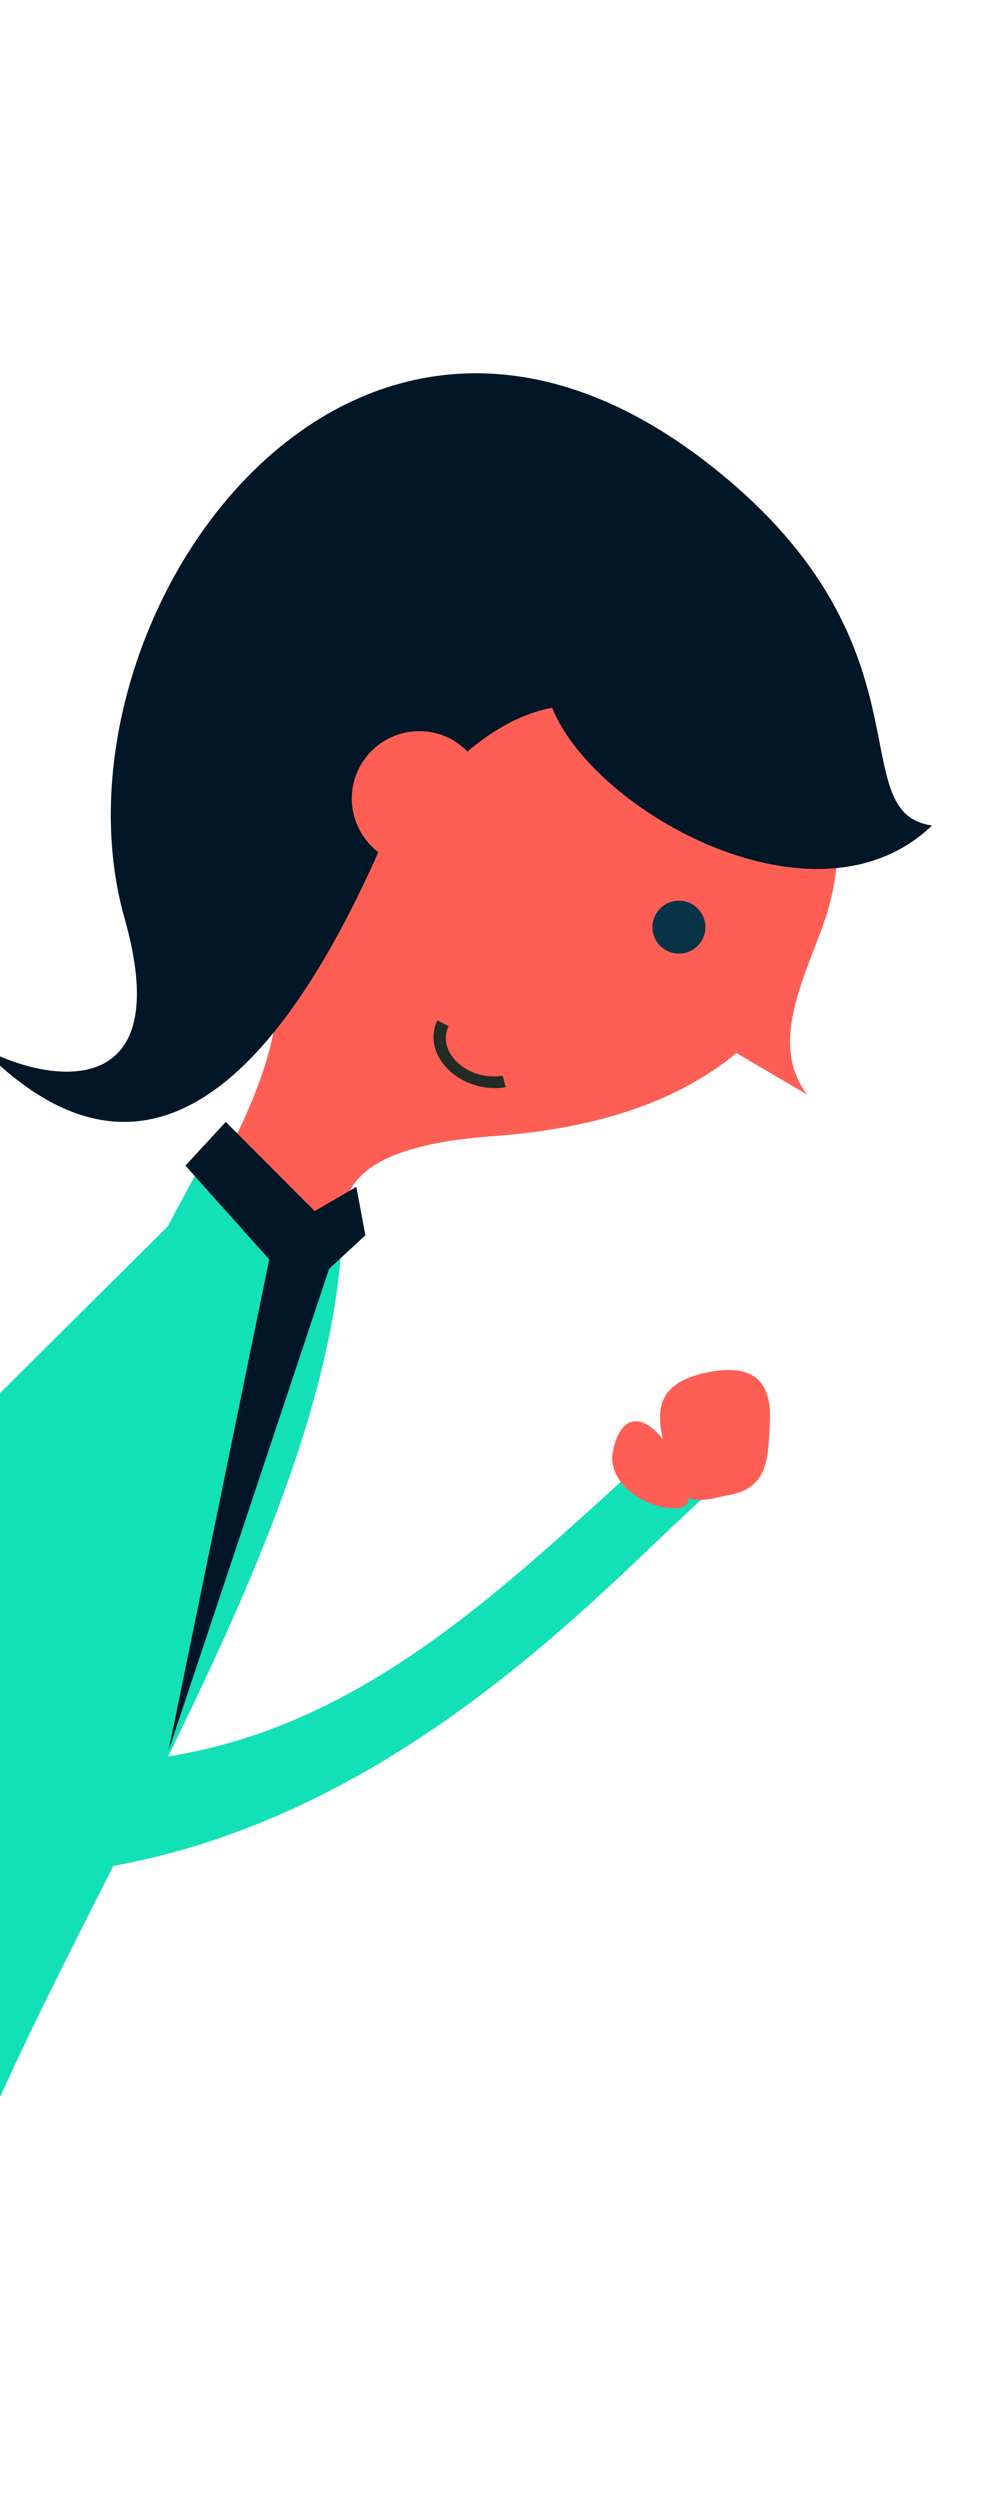 <?xml version="1.0" encoding="UTF-8"?>
<svg width="80px" height="200px" viewBox="0 0 100 200" version="1.1" xmlns="http://www.w3.org/2000/svg" xmlns:xlink="http://www.w3.org/1999/xlink">
    <!-- Generator: Sketch 46.2 (44496) - http://www.bohemiancoding.com/sketch -->
    <title>Artboard Copy 2</title>
    <desc>Created with Sketch.</desc>
    <defs></defs>
    <g id="Upated-Design" stroke="none" stroke-width="1" fill="none" fill-rule="evenodd">
        <g id="Artboard-Copy-2">
            <g id="Group-5" transform="translate(-87, 0)">
                <path d="M151.478,161.252 L151.241,167.987 C134.5,165.674 80.503,168.716 59.79,117.707 C54.907,106.625 69.855,102.961 73.995,112.863 C88.782,158.715 122.375,157.912 151.478,161.252 Z" id="Fill-20" fill="#12E1B7" transform="translate(105.149, 137.543) rotate(-48) translate(-105.149, -137.543) "></path>
                <path d="M113.472,33.859 L119.8,32.125 C143.233,30.718 160.667,33.962 164.55,50.938 L164.557,50.917 C164.599,51.125 164.636,51.336 164.677,51.547 C164.786,52.076 164.882,52.62 164.965,53.176 C165.913,58.926 166.511,65.217 171.87,67.488 L163.659,67.423 C160.721,75.38 154.252,81.69 146.773,86.767 C132.657,96.35 137.606,100.637 139.205,104.634 L124.754,103.628 L124.515,100.151 L124.508,100.161 C123.689,86.702 119.804,82.009 112.822,74.053 C104.313,64.355 98.805,40.256 113.472,33.859" id="Fill-21" fill="#FF5E54" transform="translate(138.116, 68.233) rotate(-330) translate(-138.116, -68.233) "></path>
                <path d="M134.112,83.005 C133.394,83.005 132.685,82.887 132.019,82.642 C130.335,82.023 129.265,80.7 129.158,79.103 L130.421,79.034 C130.499,80.202 131.256,81.133 132.498,81.59 C134.126,82.188 136.12,81.811 137.577,80.624 L138.424,81.467 C137.19,82.472 135.635,83.005 134.112,83.005" id="Fill-27" fill="#222B24" transform="translate(133.791, 81.02) rotate(-330) translate(-133.791, -81.02) "></path>
                <path d="M119.86,224.91 L124.66,233.224 C65.773,233.224 73.76,240.533 69.269,97.312 L85.19,95.626 C106.036,136.516 85.749,224.91 119.86,224.91 Z" id="Fill-28" fill="#12E1B7" transform="translate(96.965, 164.456) rotate(-330) translate(-96.965, -164.456) "></path>
                <polygon id="Fill-29" fill="#011627" transform="translate(106.372, 117.921) rotate(-330) translate(-106.372, -117.921) " points="93.782 89.706 105.941 92.983 108.339 88.8 111.541 92.544 110.08 97.277 120.271 147.041 104.421 99.441 92.474 95.51"></polygon>
                <path d="M108.099,83.063 C86.106,61.292 90.857,6.407 138.713,15.115 C165.111,19.909 165.209,38.216 173.596,34.854 C169.138,50.244 143.658,50.601 134.806,43.65 C132.482,45.648 130.845,48.417 129.658,51.682 C128.959,51.489 128.226,51.378 127.461,51.424 C123.729,51.649 120.885,54.85 121.11,58.572 C121.31,61.856 123.83,64.442 126.981,64.855 C129.393,87.801 125.811,108.271 102.186,101.589 C109.214,101.578 122.702,97.087 108.099,83.063" id="Fill-30" fill="#011627" transform="translate(134.548, 58.53) rotate(-330) translate(-134.548, -58.53) "></path>
                <path d="M78.213,75.845 C61.361,137.58 56.58,161.361 28.076,195.521 L31.699,200.27 C68.087,164.24 75.189,136.924 84.545,96.349 C85.753,89.723 84.804,78.71 78.213,75.845" id="Fill-32" fill="#12E1B7" transform="translate(56.535, 138.057) rotate(-330) translate(-56.535, -138.057) "></path>
                <circle id="Oval-2" fill="#093448" transform="translate(154.894, 67.716) rotate(-330) translate(-154.894, -67.716) " cx="154.894" cy="67.716" r="2.647"></circle>
                <g id="Group-4" transform="translate(146, 112)" fill="#FF5E54">
                    <path d="M13.435,12.584 C9.198,13.709 8.824,12.61 7.703,8.58 C6.581,4.549 6.207,1.617 11.254,0.335 C16.862,-0.948 18.17,1.617 17.983,5.282 C17.796,8.946 17.858,12.008 13.435,12.584" id="Fill-16"></path>
                    <path d="M4.069,6.454 C7.546,3.492 9.478,5.343 8.898,9.415 C7.932,11.452 7.159,13.303 6.966,14.783 C5.421,16.264 0.978,9.786 4.069,6.454" id="Fill-17" transform="translate(6, 10) rotate(-41) translate(-6, -10) "></path>
                </g>
            </g>
        </g>
    </g>
</svg>